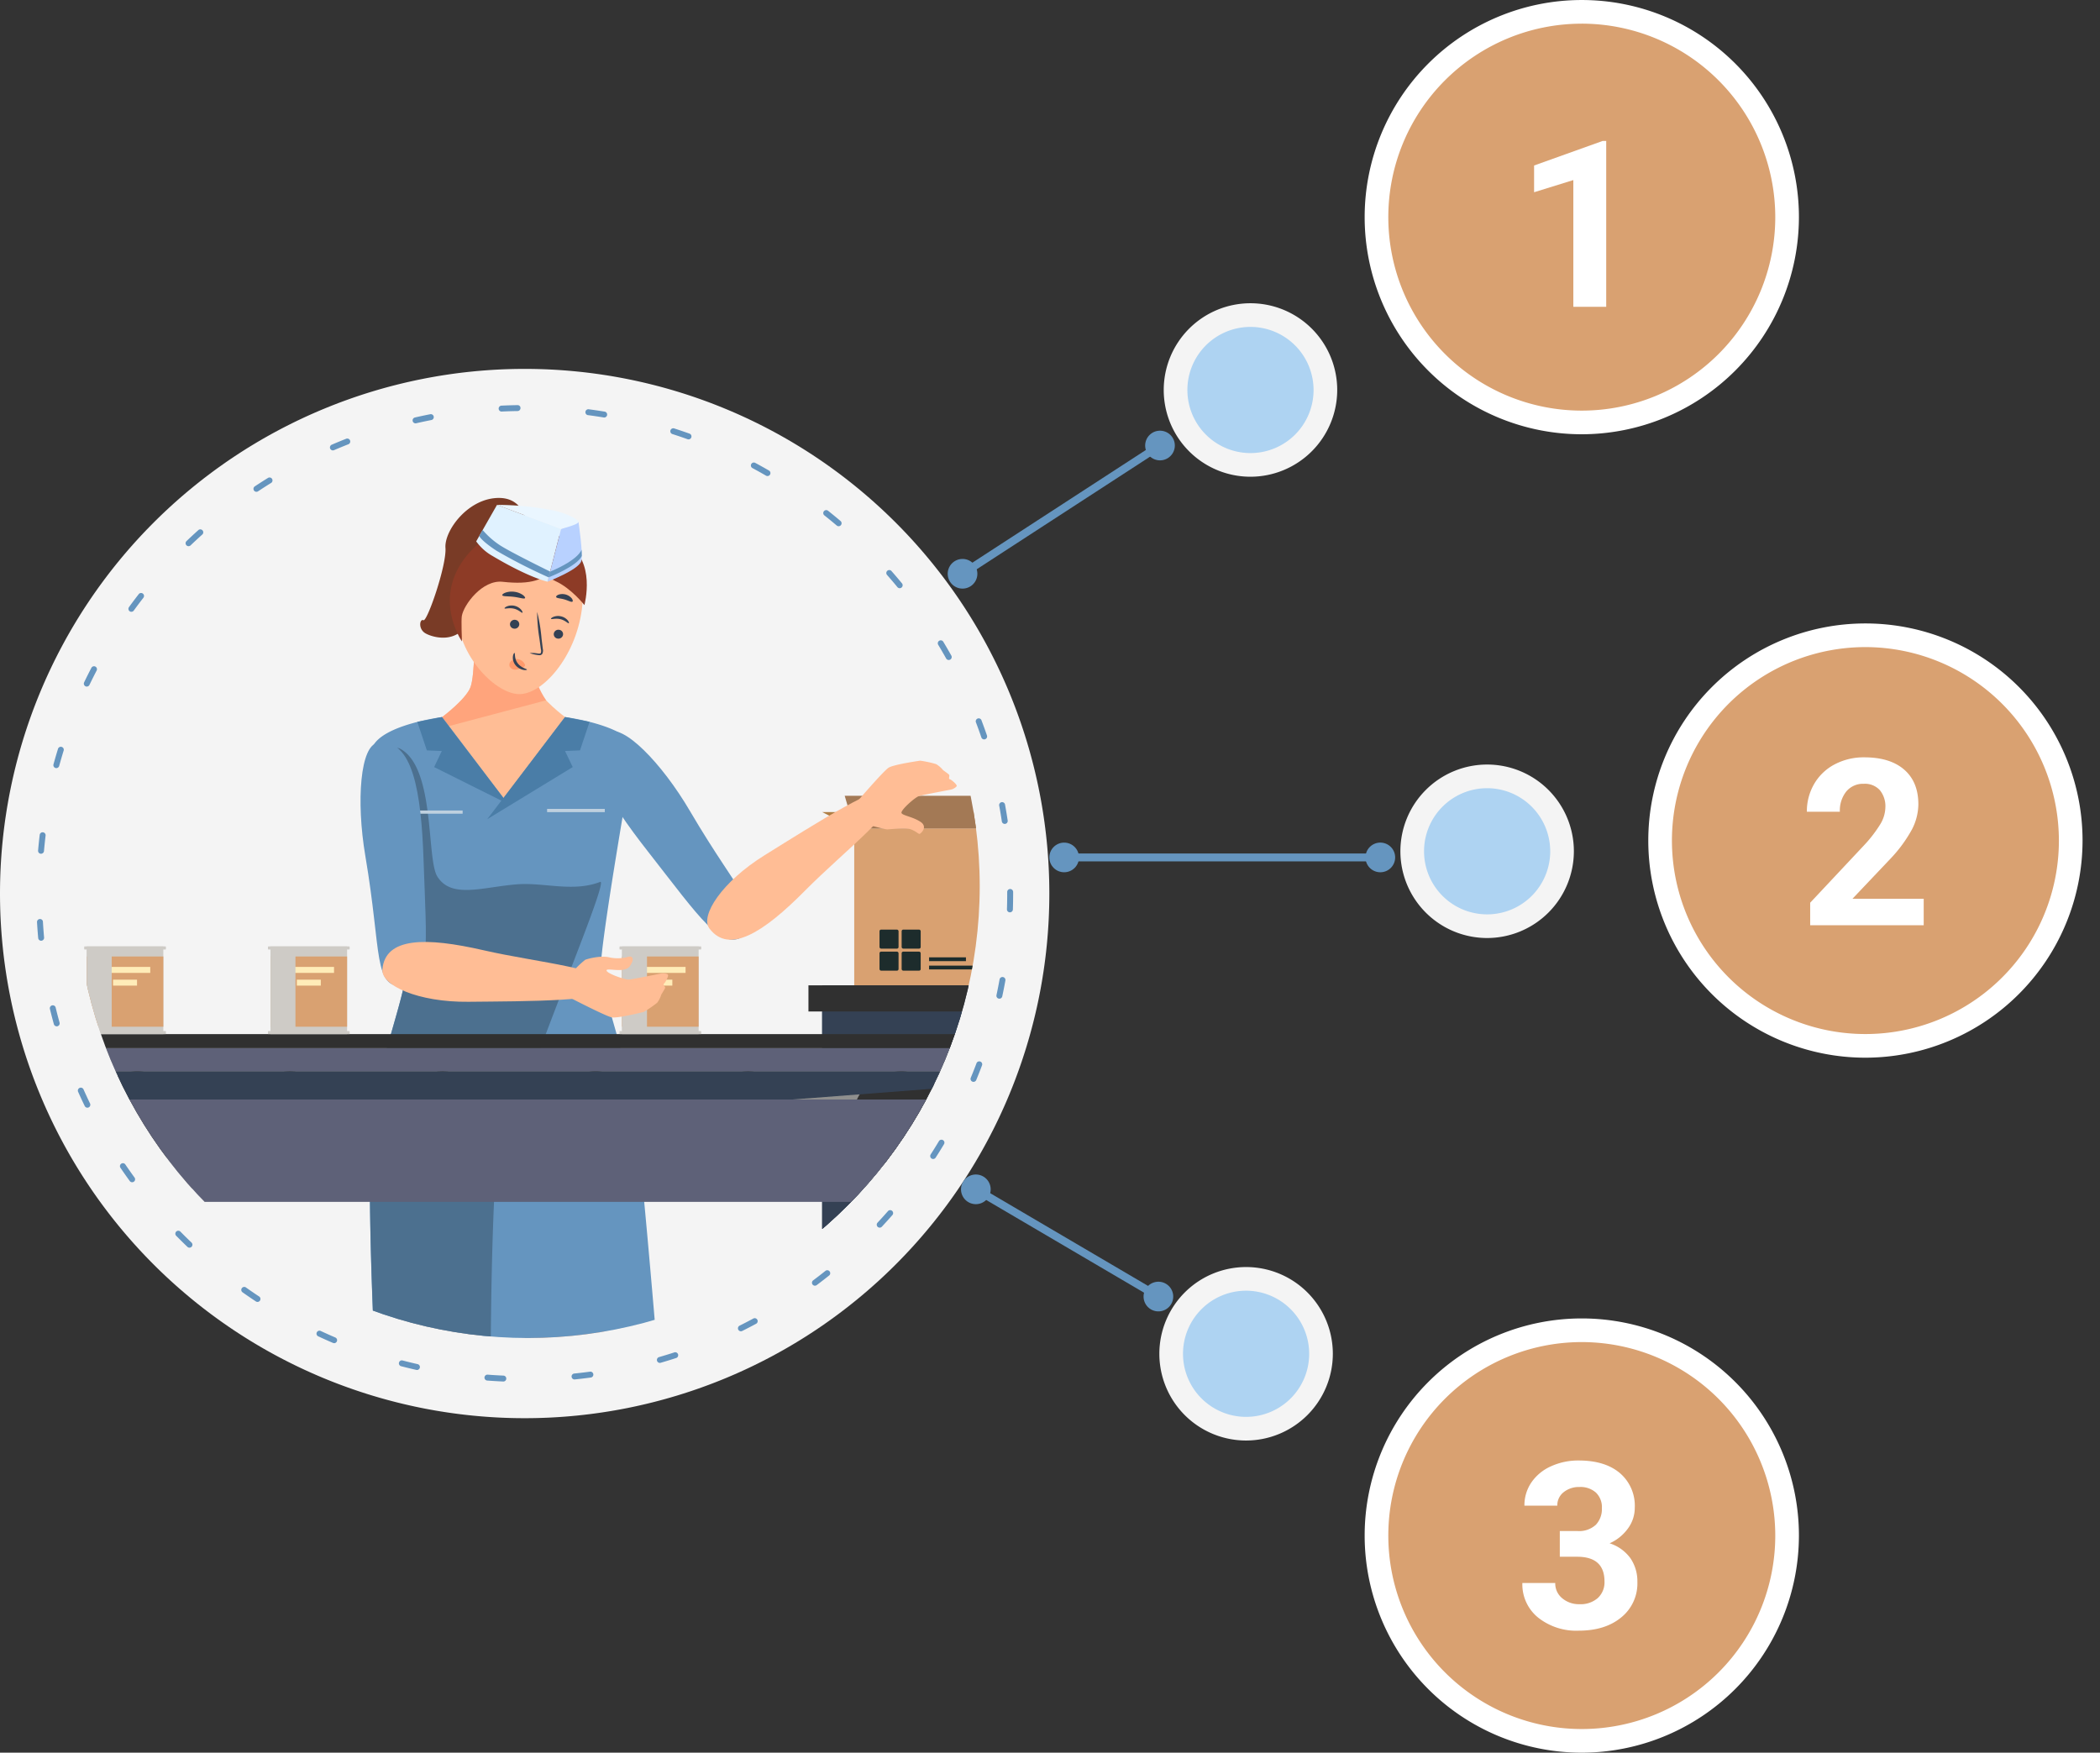 <svg xmlns="http://www.w3.org/2000/svg" xmlns:xlink="http://www.w3.org/1999/xlink" width="495.736" height="413.764" viewBox="0 0 495.736 413.764"><rect x="0" y="0" width="495.736" height="413.764" fill="#333333" stroke="none"/><defs><style>.a{fill:none;}.b{fill:#f4f4f4;}.c{fill:#6595bf;}.d{fill:#d9a171;}.e{fill:#fff;}.f{fill:#aed3f2;}.g{clip-path:url(#a);}.h{fill:#af7e44;}.i{fill:#a37955;}.j{fill:#1d2c2c;}.k{fill:#d42415;}.l{fill:#344154;}.m{fill:#303030;}.n{fill:#ffbd95;}.o{fill:#ffa47c;}.p{fill:#4c708f;}.q{fill:#793b26;}.r{fill:#8d3b26;}.s{fill:#e0f2ff;}.t{fill:#b8d1ff;}.u{fill:#eaf6ff;}.v{fill:#4a7da7;}.w{fill:#bed0df;}.x{fill:#8f8f8e;}.y{fill:#5e6178;}.z{fill:#999;}.aa{fill:#737373;}.ab{fill:#cecbc6;}.ac{fill:#ffecb8;}.ad{fill:#ff9a6c;}</style><clipPath id="a"><circle class="a" cx="106.67" cy="106.67" r="106.67"/></clipPath></defs><g transform="translate(-622.063 -5575.365)"><path class="b" d="M123.856,0A123.856,123.856,0,1,1,0,123.856,123.856,123.856,0,0,1,123.856,0Z" transform="translate(622.063 5662.452)"/><path class="c" d="M400.071,1364.021h-.031q-1.887-.083-3.756-.224a.7.7,0,0,1-.644-.748.707.707,0,0,1,.749-.644q1.85.141,3.711.222a.7.7,0,0,1-.029,1.4Zm16.8-.486a.7.7,0,0,1-.07-1.392q1.854-.187,3.69-.436a.7.7,0,1,1,.187,1.383q-1.858.25-3.736.442A.56.56,0,0,1,416.872,1363.535Zm-37.157-2.232a.694.694,0,0,1-.156-.018q-1.839-.417-3.655-.891a.7.7,0,0,1,.353-1.35q1.794.468,3.611.88a.7.7,0,0,1-.153,1.379Zm57.318-1.673a.7.7,0,0,1-.194-1.369q1.791-.516,3.553-1.09a.7.7,0,1,1,.431,1.326q-1.785.582-3.6,1.105A.7.7,0,0,1,437.033,1359.63Zm-76.87-4.657a.7.7,0,0,1-.274-.056q-1.736-.741-3.443-1.538a.7.7,0,1,1,.589-1.265q1.688.786,3.4,1.52a.7.7,0,0,1-.275,1.339Zm96.005-2.809a.7.7,0,0,1-.312-1.322q1.661-.83,3.291-1.708a.7.7,0,0,1,.664,1.228q-1.65.891-3.332,1.729A.691.691,0,0,1,456.168,1352.164Zm-114.105-6.93a.7.7,0,0,1-.384-.115q-1.572-1.039-3.109-2.127a.7.7,0,1,1,.807-1.139q1.518,1.075,3.071,2.1a.7.7,0,0,1-.385,1.28Zm131.581-3.83a.7.7,0,0,1-.419-1.257q1.491-1.111,2.94-2.271a.7.7,0,0,1,.871,1.091q-1.467,1.172-2.974,2.3A.7.7,0,0,1,473.644,1341.4ZM326,1332.429a.694.694,0,0,1-.482-.192q-1.36-1.3-2.679-2.643a.7.7,0,0,1,1-.978q1.3,1.328,2.647,2.61a.7.7,0,0,1-.482,1.2Zm162.937-4.732a.687.687,0,0,1-.476-.188.7.7,0,0,1-.034-.986q1.268-1.359,2.492-2.758a.7.7,0,0,1,1.051.918q-1.239,1.418-2.523,2.793A.7.7,0,0,1,488.935,1327.7Zm-176.468-10.716a.7.7,0,0,1-.565-.287q-1.105-1.516-2.164-3.072a.7.7,0,1,1,1.154-.785q1.044,1.536,2.137,3.034a.7.7,0,0,1-.562,1.11Zm189.088-5.492a.689.689,0,0,1-.377-.111.7.7,0,0,1-.209-.965q1.007-1.564,1.963-3.162a.7.7,0,0,1,1.2.718q-.968,1.616-1.987,3.2A.7.7,0,0,1,501.555,1311.489ZM301.9,1299.38a.7.7,0,0,1-.628-.394q-.818-1.687-1.58-3.4a.7.7,0,0,1,1.276-.567q.753,1.7,1.559,3.363a.7.7,0,0,1-.627,1Zm209.181-6.1a.718.718,0,0,1-.267-.052.7.7,0,0,1-.379-.913q.713-1.719,1.368-3.467a.7.7,0,0,1,1.307.491q-.664,1.77-1.384,3.511A.7.7,0,0,1,511.085,1293.28Zm-216.421-13.109a.7.7,0,0,1-.673-.512q-.5-1.809-.944-3.641a.7.7,0,0,1,1.356-.329q.438,1.811.933,3.6a.7.7,0,0,1-.486.859A.718.718,0,0,1,294.664,1280.171Zm222.528-6.524a.733.733,0,0,1-.147-.015.7.7,0,0,1-.536-.829q.389-1.813.719-3.646a.7.7,0,1,1,1.374.247q-.336,1.857-.728,3.692A.7.7,0,0,1,517.192,1273.647Zm-226.2-13.681a.7.7,0,0,1-.7-.635q-.168-1.867-.278-3.752a.7.7,0,0,1,.656-.737.676.676,0,0,1,.738.656q.108,1.861.275,3.707a.7.7,0,0,1-.633.758Zm228.687-6.7h-.023a.7.7,0,0,1-.675-.721q.06-1.851.06-3.716v-.375a.7.7,0,0,1,1.4,0v.369q0,1.9-.06,3.768A.7.7,0,0,1,519.675,1253.262Zm-228.716-13.834-.062,0a.7.7,0,0,1-.635-.757q.165-1.879.388-3.742a.7.7,0,0,1,1.387.167q-.22,1.839-.384,3.7A.7.7,0,0,1,290.959,1239.428Zm227.5-7.043a.7.7,0,0,1-.69-.595q-.274-1.842-.61-3.665a.7.7,0,1,1,1.372-.252q.339,1.845.619,3.71a.7.7,0,0,1-.587.794A.739.739,0,0,1,518.462,1232.385Zm-223.891-13.174a.741.741,0,0,1-.185-.024.7.7,0,0,1-.488-.858q.5-1.818,1.052-3.612a.7.7,0,1,1,1.334.412q-.547,1.773-1.04,3.569A.7.7,0,0,1,294.571,1219.211Zm219.028-6.779a.7.7,0,0,1-.661-.471q-.6-1.761-1.259-3.5a.7.7,0,1,1,1.305-.495q.664,1.758,1.276,3.54a.7.7,0,0,1-.435.887A.712.712,0,0,1,513.6,1212.432Zm-211.84-12.47a.681.681,0,0,1-.3-.069.7.7,0,0,1-.326-.931q.816-1.7,1.688-3.371a.7.7,0,1,1,1.237.646q-.859,1.65-1.667,3.33A.7.7,0,0,1,301.759,1199.962Zm203.479-6.275a.7.7,0,0,1-.61-.357q-.906-1.621-1.863-3.209a.7.7,0,1,1,1.2-.72q.967,1.607,1.885,3.247a.7.7,0,0,1-.268.95A.691.691,0,0,1,505.238,1193.687Zm-192.952-11.376a.7.7,0,0,1-.564-1.108q1.106-1.525,2.26-3.011a.7.7,0,1,1,1.1.856q-1.141,1.467-2.233,2.975A.7.7,0,0,1,312.286,1182.311Zm181.373-5.573a.7.7,0,0,1-.538-.255q-1.182-1.437-2.408-2.83a.7.7,0,1,1,1.049-.921q1.24,1.41,2.436,2.864a.7.7,0,0,1-.539,1.142Zm-167.877-9.916a.7.7,0,0,1-.484-1.2q1.356-1.3,2.756-2.56a.7.7,0,1,1,.934,1.038q-1.383,1.243-2.723,2.529A.7.7,0,0,1,325.782,1166.822Zm153.465-4.716a.692.692,0,0,1-.452-.166q-1.418-1.2-2.874-2.36a.7.7,0,1,1,.869-1.093q1.473,1.171,2.909,2.389a.7.7,0,0,1-.452,1.23Zm-137.44-8.124a.7.7,0,0,1-.388-1.28q1.564-1.037,3.163-2.026a.7.7,0,0,1,.734,1.187q-1.58.977-3.124,2A.687.687,0,0,1,341.807,1153.982Zm120.65-3.718a.7.7,0,0,1-.349-.093q-1.609-.933-3.252-1.814a.7.7,0,0,1,.66-1.23q1.662.891,3.292,1.835a.7.7,0,0,1-.351,1.3Zm-102.607-6.058a.7.7,0,0,1-.277-1.338q1.721-.742,3.469-1.428a.7.7,0,0,1,.511,1.3q-1.728.678-3.427,1.409A.694.694,0,0,1,359.85,1144.206Zm83.967-2.6a.706.706,0,0,1-.237-.041q-1.752-.63-3.529-1.2a.7.7,0,1,1,.427-1.329q1.8.579,3.575,1.216a.7.7,0,0,1-.236,1.355Zm-64.459-3.787a.7.7,0,0,1-.156-1.378q1.83-.419,3.68-.783a.7.7,0,0,1,.269,1.371q-1.828.358-3.636.773A.714.714,0,0,1,379.358,1137.824Zm44.567-1.375a.619.619,0,0,1-.114-.009q-1.828-.3-3.676-.545a.7.7,0,1,1,.182-1.383q1.869.246,3.721.551a.7.7,0,0,1-.113,1.386Zm-24.22-1.407a.7.7,0,0,1-.032-1.4q1.873-.088,3.762-.116a.665.665,0,0,1,.708.688.7.7,0,0,1-.688.708q-1.866.027-3.716.114Z" transform="translate(340.792 4537.483)"/><path class="d" d="M48.465,0A48.465,48.465,0,1,1,0,48.465,48.465,48.465,0,0,1,48.465,0Z" transform="translate(947.002 5675.088) rotate(-90)"/><path class="e" d="M654.675,1140.4a51.257,51.257,0,1,1,51.258-51.257A51.315,51.315,0,0,1,654.675,1140.4Zm0-96.93a45.674,45.674,0,1,0,45.675,45.673A45.725,45.725,0,0,0,654.675,1043.466Z" transform="translate(340.792 4537.483)"/><path class="e" d="M36.234,58H28.472V28.083l-9.265,2.874V24.646l16.194-5.8h.833Z" transform="translate(965 5589.791)"/><g transform="translate(340.792 4537.483)"><circle class="f" cx="17.684" cy="17.684" r="17.684" transform="translate(556.205 1144.612) rotate(-80.894)"/><path class="b" d="M576.465,1150.426a20.477,20.477,0,1,1,20.476-20.477A20.5,20.5,0,0,1,576.465,1150.426Zm0-35.369a14.893,14.893,0,1,0,14.893,14.892A14.91,14.91,0,0,0,576.465,1115.057Z"/></g><path class="d" d="M48.465,0A48.465,48.465,0,1,1,0,48.465,48.465,48.465,0,0,1,48.465,0Z" transform="translate(947.002 5889.407)"/><path class="e" d="M654.675,1451.646a51.257,51.257,0,1,1,51.258-51.257A51.315,51.315,0,0,1,654.675,1451.646Zm0-96.931a45.674,45.674,0,1,0,45.675,45.674A45.726,45.726,0,0,0,654.675,1354.715Z" transform="translate(340.792 4537.483)"/><path class="e" d="M25.277,35.012h4.136a5.828,5.828,0,0,0,4.377-1.477,5.412,5.412,0,0,0,1.423-3.921,4.786,4.786,0,0,0-1.41-3.679,5.464,5.464,0,0,0-3.881-1.316,5.727,5.727,0,0,0-3.733,1.222,3.907,3.907,0,0,0-1.5,3.182H16.925a9.545,9.545,0,0,1,1.652-5.492,11.006,11.006,0,0,1,4.619-3.8,15.416,15.416,0,0,1,6.539-1.37q6.2,0,9.722,2.968a10.125,10.125,0,0,1,3.518,8.177,8.228,8.228,0,0,1-1.638,4.941,10.643,10.643,0,0,1-4.3,3.464,9.716,9.716,0,0,1,4.928,3.545,9.616,9.616,0,0,1,1.625,5.586,10.293,10.293,0,0,1-3.8,8.352q-3.8,3.142-10.057,3.142a14.487,14.487,0,0,1-9.574-3.088,10.086,10.086,0,0,1-3.719-8.164H24.2a4.5,4.5,0,0,0,1.652,3.6,6.086,6.086,0,0,0,4.069,1.4,6.115,6.115,0,0,0,4.337-1.464,5.052,5.052,0,0,0,1.571-3.881q0-5.854-6.445-5.854H25.277Z" transform="translate(965 5901.791)"/><g transform="translate(340.792 4537.483)"><circle class="f" cx="17.684" cy="17.684" r="17.684" transform="translate(552.347 1347.851) rotate(-22.363)"/><path class="b" d="M575.43,1377.953a20.476,20.476,0,1,1,20.476-20.476A20.5,20.5,0,0,1,575.43,1377.953Zm0-35.369a14.893,14.893,0,1,0,14.893,14.893A14.91,14.91,0,0,0,575.43,1342.584Z"/></g><g transform="translate(340.792 4537.483)"><circle class="f" cx="17.684" cy="17.684" r="17.684" transform="translate(614.647 1256.532) rotate(-90)"/><path class="b" d="M632.331,1259.324a20.476,20.476,0,1,1,20.476-20.476A20.5,20.5,0,0,1,632.331,1259.324Zm0-35.369a14.893,14.893,0,1,0,14.893,14.893A14.91,14.91,0,0,0,632.331,1223.955Z"/></g><g transform="translate(340.792 4537.483)"><circle class="d" cx="48.465" cy="48.465" r="48.465" transform="matrix(0.155, -0.988, 0.988, 0.155, 666.255, 1276.708)"/><path class="e" d="M721.631,1287.576a51.257,51.257,0,1,1,51.257-51.257A51.316,51.316,0,0,1,721.631,1287.576Zm0-96.93a45.674,45.674,0,1,0,45.673,45.673A45.726,45.726,0,0,0,721.631,1190.646Z"/></g><path class="e" d="M44.183,58h-26.8V52.683L30.03,39.2a31.2,31.2,0,0,0,3.854-4.968A7.982,7.982,0,0,0,35.133,30.2a5.973,5.973,0,0,0-1.316-4.1,4.75,4.75,0,0,0-3.76-1.49,5.123,5.123,0,0,0-4.149,1.813A7.181,7.181,0,0,0,24.39,31.2H16.6a12.819,12.819,0,0,1,1.705-6.526,12.019,12.019,0,0,1,4.821-4.633,14.652,14.652,0,0,1,7.063-1.678q6.042,0,9.386,2.9t3.344,8.191a13.147,13.147,0,0,1-1.5,5.908A32.833,32.833,0,0,1,36.26,42.37l-8.889,9.373H44.183Z" transform="translate(1032 5735.791)"/><g transform="translate(340.792 4537.483)"><rect class="c" width="55.926" height="1.862" transform="translate(507.842 1172.647) rotate(-33.009)"/></g><g transform="translate(340.792 4537.483)"><path class="c" d="M553.2,1140.125a3.5,3.5,0,1,1-1.029,4.84A3.5,3.5,0,0,1,553.2,1140.125Z"/></g><g transform="translate(340.792 4537.483)"><path class="c" d="M506.588,1170.4a3.5,3.5,0,1,0,4.84,1.029A3.5,3.5,0,0,0,506.588,1170.4Z"/></g><g transform="translate(340.792 4537.483)"><rect class="c" width="74.985" height="1.861" transform="translate(532.307 1239.37)"/></g><g transform="translate(340.792 4537.483)"><circle class="c" cx="3.499" cy="3.499" r="3.499" transform="translate(528.984 1236.802)"/></g><g transform="translate(340.792 4537.483)"><path class="c" d="M607.117,1243.8a3.5,3.5,0,1,0-3.5-3.5A3.5,3.5,0,0,0,607.117,1243.8Z"/></g><g transform="translate(340.792 4537.483)"><rect class="c" width="1.862" height="50.327" transform="translate(511.013 1319.369) rotate(-59.572)"/></g><g transform="translate(340.792 4537.483)"><path class="c" d="M556.5,1340.949a3.5,3.5,0,1,1-4.789,1.245A3.5,3.5,0,0,1,556.5,1340.949Z"/></g><g transform="translate(340.792 4537.483)"><path class="c" d="M513.407,1315.638a3.5,3.5,0,1,0,1.245,4.789A3.5,3.5,0,0,0,513.407,1315.638Z"/></g><g class="g" transform="translate(640 5677.899)"><g transform="translate(-8.043 15.019)"><g transform="translate(180.952 70.308)"><g transform="translate(3.252)"><path class="h" d="M380.154,217.31l-7.554-3.86h77.975l-7.684,3.86Z" transform="translate(-372.6 -209.595)"/><rect class="d" width="62.737" height="37.039" transform="translate(7.554 7.715)"/><path class="i" d="M385.06,213.745l-2.25-7.715h66.841l-1.855,7.715Z" transform="translate(-377.505 -206.03)"/><g transform="translate(43.118 11.939)"><rect class="j" width="22.996" height="0.888" transform="translate(22.996 0.888) rotate(180)"/><rect class="j" width="15.109" height="0.888" transform="translate(22.996 3.502) rotate(180)"/><rect class="j" width="8.552" height="0.888" transform="translate(22.996 6.391) rotate(180)"/></g><rect class="k" width="8.277" height="3.611" rx="0.25" transform="translate(57.837 29.807)"/><rect class="j" width="23.401" height="0.904" transform="translate(25.225 40.099)"/><rect class="j" width="8.703" height="0.904" transform="translate(25.225 38.136)"/><g transform="translate(13.524 31.594)"><rect class="j" width="4.494" height="4.494" rx="0.37"/><rect class="j" width="4.494" height="4.494" rx="0.37" transform="translate(5.227)"/><rect class="j" width="4.494" height="4.494" rx="0.37" transform="translate(0 5.201)"/><rect class="j" width="4.494" height="4.494" rx="0.37" transform="translate(5.227 5.201)"/></g></g><g transform="translate(0 44.755)"><rect class="l" width="81.311" height="182.765" transform="translate(3.252)"/><path class="l" d="M453.906,304.04l-56.081,176.6H372.6V304.04Z" transform="translate(-369.348 -297.873)"/><path class="l" d="M436.739,304.04l-56.585,176.6H372.6V304.04Z" transform="translate(-369.348 -297.873)"/><rect class="m" width="87.566" height="6.167"/></g></g><g transform="translate(75.213)"><path class="n" d="M174.3,332.192c-3.226,4.931-3.808,14.22-3.336,26.394.644,16.6,6.266,41.211,6.754,43.6,2.229,10.911,12.828,11.259,15.067,2.915.623-2.3,6.141-48.979,5.959-54.278s0-14.979-3.362-21.11C192.913,325.142,179.1,324.835,174.3,332.192Z" transform="translate(-166.666 -193.572)"/><path class="n" d="M191.649,462.77c5.861,0,12.625,4.453,13.093,20.813.364,12.615-5.066,37.024-6.266,49.919-.359,3.829-.1,9.679-.473,9.747-1.611.281-9.425,2.967-7.913-1.59.239-.727-.12-4.063-.338-6.089-1.507-13.94-6.276-44.064-6.411-48.631C183.186,481.63,182.276,462.8,191.649,462.77Z" transform="translate(-172.635 -259.07)"/><path class="c" d="M272.478,176.962c3.471-2.141,12.625,7.035,19.416,18.631,11.815,20.143,18.605,24.939,12.812,29.3-5.258,3.943-10.433-4.058-22.8-19.852C272.234,192.7,265.292,181.383,272.478,176.962Z" transform="translate(-214.081 -121.606)"/><path class="n" d="M229.835,175.181c-1.512-3.408-11.259-5.2-14.844-6.271-3.663-1.091-14.5-1.46-14.5-1.46s-10.833.369-14.5,1.46c-3.585,1.07-13.332,2.863-14.844,6.271-2.286,5.149,13.129,40.427,13.129,56.242,0,6.344-13.706,25.49-12.121,31.631,1.917,7.508,26.856,12.152,26.856,12.152h2.93s24.939-4.645,26.866-12.152c1.585-6.141-8.858-23.962-8.858-30.306C219.969,216.938,232.121,180.33,229.835,175.181Z" transform="translate(-166.716 -117.186)"/><path class="n" d="M257.027,332.693c3.029,5.055,3.252,14.361,2.307,26.5-1.289,16.558-7.861,40.931-8.443,43.3-2.65,10.8-13.259,10.75-15.192,2.328-.52-2.322-4.229-49.181-3.845-54.47s.6-14.968,4.182-20.969C238.7,324.926,252.512,325.175,257.027,332.693Z" transform="translate(-195.975 -193.575)"/><path class="n" d="M247.288,459.523c-5.492,2.047-7.222,5.128-4.39,22.029,2.151,12.823,9.4,37.73,13.207,51.067,1.211,4.24,1.559,11.17,1.954,11.165,1.637,0,6.536-.125,7.024-3.912.109-.826-.6-7.4-.608-9.685-.047-13.2.81-42.651.031-47.327C263.608,477.37,262,454.037,247.288,459.523Z" transform="translate(-200.649 -257.112)"/><path class="n" d="M222.271,144.148c-1.1-2.858-.987-13.618-.987-13.618h-13.69s.109,10.76-.987,13.618-6.666,7.024-6.666,7.024h28.991S223.351,147,222.271,144.148Z" transform="translate(-180.656 -99.448)"/><path class="o" d="M221.439,137.918l-6.806-7.388h-7.04s.109,10.76-.987,13.618-6.666,7.024-6.666,7.024h0l.109,2.525,24.419-6.474C221.055,142.111,221.465,138.412,221.439,137.918Z" transform="translate(-180.656 -99.448)"/><path class="c" d="M229.581,263.728c-2.021-13.628-7.534-27.989-8.012-33.3s8.012-53.13,8.012-53.13c-2.437-5.263-16.439-7.035-16.439-7.035l-14.5,19.135-14.5-19.135s-14,1.772-16.439,7.035a178.317,178.317,0,0,0,4.51,26.908c1.928,7.409,3.637,9.217,3.351,26.222-.088,5.336-6.552,22.18-7.861,33.3-2.006,17.036,1.372,73.777,1.372,73.777l29.563,1.559,37.736-1.559S231.508,276.686,229.581,263.728Z" transform="translate(-164.866 -118.536)"/><path class="p" d="M196.432,290.608c.655-14.1,27.817-75.762,25.006-74.686-6.489,2.494-13.244.057-19.7.577-8.043.639-15.415,3.46-18.73-1.85-2.624-4.2-.426-25.8-8.832-30.2-1.424-.748-6.276,1.465-6.276,1.465a175.611,175.611,0,0,0,4.344,25.032c1.928,7.409,3.637,9.217,3.351,26.222-.088,5.336-6.552,22.18-7.861,33.3-2.005,17.036,1.372,73.777,1.372,73.777l26.549,1.559S195.273,315.526,196.432,290.608Z" transform="translate(-164.876 -125.278)"/><g transform="translate(81.838 62.032)"><path class="n" d="M320.858,235.9c-2.255-2.977,2.941-11.035,13.077-17.317,11.669-7.243,28.222-17.888,30.088-15.145C366.569,207.188,353,217.3,343.4,227,333.671,236.823,325.514,242.076,320.858,235.9Z" transform="translate(-320.337 -196.298)"/><path class="n" d="M392.316,205.52s2.91.779,3.388.79,4.458-.442,5.632,0,1.741,1.075,2.011,1.07,2.078-1.621.275-2.832-4.157-1.47-4.5-2.078,3.117-3.678,4.073-4,7.492-1.512,7.793-1.6,1.138-.52,1.164-.847-1.268-1.47-1.657-1.559.1-.821-.182-1.091-1.377-1.039-1.377-1.039a6.385,6.385,0,0,0-1.642-1.429,25.171,25.171,0,0,0-3.782-.816c-.338.057-6.235.9-7.435,1.657s-7.243,7.793-7.243,7.793Z" transform="translate(-353.244 -190.1)"/></g><path class="q" d="M215.4,80.06s.634-9.217-6.682-9.352-13.1,7.648-12.8,11.789-4.333,17.5-5.2,17.078-1.33,2.078.52,3.117,8.058,2.728,10.568-3.741a21.1,21.1,0,0,1,7.045-9.472Z" transform="translate(-175.867 -70.707)"/><path class="n" d="M206.429,102.894c-.395,11.233,8.921,20.678,14.652,20.881,5.585.2,13.467-8.723,14.937-20.024,1.444-11.145-5.076-18.673-13.56-18.969S206.824,91.645,206.429,102.894Z" transform="translate(-183.768 -77.465)"/><path class="r" d="M227.765,92.877c-1.787,2.816-5.17,4.079-11.9,3.315-4.821-.52-9.175,5.44-9.627,8.058-.177,1,.026,6.022.026,6.022S198,98.462,209.586,87.7s21.369-1.46,21.271-.468S228.654,91.521,227.765,92.877Z" transform="translate(-182.321 -76.4)"/><path class="r" d="M245.79,93.016s-.9,4.562,2.811,6.235,6.827,5.653,6.827,5.653,2.873-10.682-4.333-14.464S245.79,93.016,245.79,93.016Z" transform="translate(-202.575 -79.61)"/><path class="s" d="M232.224,91.987s-4.266-.883-12.937-6.037a12.012,12.012,0,0,1-3.9-3.476l4.91-8.614,15.119,5.668Z" transform="translate(-188.079 -72.222)"/><path class="t" d="M247.79,95.682s7.17-2.728,7.939-4.78c.556-1.486-.639-9.352-.639-9.352l-4.1,1.689Z" transform="translate(-203.645 -75.916)"/><path class="u" d="M239.959,79.528,224.84,73.86A70.14,70.14,0,0,1,237.1,74.972c4,.67,6.8,2.255,6.962,2.878S239.959,79.528,239.959,79.528Z" transform="translate(-192.619 -72.222)"/><path class="c" d="M233.142,96.451a127.174,127.174,0,0,1-12.272-6.266c-3.71-2.421-4.11-3.5-4.11-3.5l.805-1.418a19.224,19.224,0,0,0,4.042,3.575c2.5,1.652,11.882,6.235,11.882,6.235Z" transform="translate(-188.737 -77.704)"/><path class="c" d="M248.29,100.736s6.707-2.6,7.825-5.045l-.047-1.5s-.494,2.286-7.43,5.2Z" transform="translate(-203.885 -81.989)"/><path class="v" d="M238.766,170.26l5.793,1.138-2.26,6.733-3.533.145,1.818,3.793-20.174,12.3Z" transform="translate(-190.491 -118.536)"/><path class="v" d="M194.408,170.26,188.62,171.4l2.255,6.733,3.533.145-1.813,3.793,17.431,8.7Z" transform="translate(-175.217 -118.536)"/><rect class="w" width="13.623" height="0.764" transform="translate(44.041 73.405)"/><rect class="w" width="13.623" height="0.764" transform="translate(10.483 73.784)"/><path class="c" d="M166.864,181.926c-4.032.592-5.144,13.508-2.894,26.752,3.907,23.027,1.8,31.08,9.03,30.68,6.562-.364,5.383-9.809,4.7-29.864C177.172,193.824,175.213,180.7,166.864,181.926Z" transform="translate(-162.824 -124.103)"/></g><g transform="translate(0 126.571)"><rect class="x" width="15.296" height="127.042" transform="translate(15.14 38.478)"/><rect class="y" width="14.511" height="127.042" transform="translate(230.985 38.478)"/><rect class="y" width="25.349" height="80.241" transform="translate(10.111 38.478)"/><rect class="y" width="25.349" height="80.241" transform="translate(225.561 38.478)"/><path class="z" d="M62.874,396.054l-19.328,4.021-.9,68.545H37.52V388.38H62.874Z" transform="translate(-27.409 -349.902)"/><path class="z" d="M477.554,396.054l-19.328,4.021-.9,68.545H452.2V388.38h25.354Z" transform="translate(-226.639 -349.902)"/><path class="aa" d="M62.587,542.82H47.39v35.091h4.079l1.657-26.96,9.461-3.637Z" transform="translate(-32.151 -424.101)"/><path class="z" d="M476.741,542.82H461.98v35.746h3.959L467.55,551.1l9.191-3.7Z" transform="translate(-231.338 -424.101)"/><rect class="m" width="263.556" height="3.33"/><rect class="x" width="263.556" height="33.122" transform="translate(0 3.33)"/><rect class="y" width="263.556" height="5.476" transform="translate(0 3.33)"/><path class="m" d="M62.178,342.352A11.4,11.4,0,1,1,50.784,331.27,11.243,11.243,0,0,1,62.178,342.352Z" transform="translate(-28.308 -322.464)"/><ellipse class="m" cx="11.394" cy="11.087" rx="11.394" ry="11.087" transform="translate(47.139 8.801)"/><ellipse class="m" cx="11.394" cy="11.087" rx="11.394" ry="11.087" transform="translate(83.197 8.801)"/><path class="m" d="M270.373,342.352a11.4,11.4,0,1,1-11.389-11.082A11.242,11.242,0,0,1,270.373,342.352Z" transform="translate(-128.336 -322.464)"/><ellipse class="m" cx="11.394" cy="11.087" rx="11.394" ry="11.087" transform="translate(155.306 8.801)"/><path class="m" d="M409.173,342.352a11.4,11.4,0,1,1-11.394-11.082A11.243,11.243,0,0,1,409.173,342.352Z" transform="translate(-195.021 -322.464)"/><ellipse class="m" cx="11.394" cy="11.087" rx="11.394" ry="11.087" transform="translate(227.421 8.801)"/><rect class="y" width="263.556" height="24.159" transform="translate(0 15.446)"/><path class="l" d="M281.616,331.27H18.06v6.64H195.2Z" transform="translate(-18.06 -322.464)"/></g><g transform="translate(9.986 105.877)"><rect class="ab" width="18.075" height="20.694" transform="translate(0.603)"/><rect class="d" width="18.075" height="16.584" transform="translate(0.603 2.369)"/><rect class="ab" width="19.286" height="0.717" rx="0.1"/><rect class="ac" width="11.103" height="1.408" transform="translate(4.489 4.837)"/><rect class="ac" width="5.663" height="1.408" transform="translate(6.806 7.845)"/><rect class="ab" width="19.286" height="0.717" rx="0.1" transform="translate(0 19.982)"/><path class="ab" d="M56.515,295.135H38.44V275.87H56.515l-12.189.79v17.691Z" transform="translate(-37.837 -275.153)"/><g transform="translate(43.378)"><rect class="ab" width="18.075" height="20.694" transform="translate(0.603)"/><rect class="d" width="18.075" height="16.584" transform="translate(0.603 2.369)"/><rect class="ab" width="19.286" height="0.717" rx="0.1"/><rect class="ac" width="11.103" height="1.408" transform="translate(4.494 4.837)"/><rect class="ac" width="5.663" height="1.408" transform="translate(6.811 7.845)"/><rect class="ab" width="19.286" height="0.717" rx="0.1" transform="translate(0 19.982)"/><path class="ab" d="M140.015,295.135H121.94V275.87h18.075l-12.194.79v17.691Z" transform="translate(-121.332 -275.153)"/></g><g transform="translate(126.362)"><rect class="ab" width="18.075" height="20.694" transform="translate(0.608)"/><rect class="d" width="18.075" height="16.584" transform="translate(0.608 2.369)"/><rect class="ab" width="19.286" height="0.717" rx="0.1" transform="translate(0)"/><rect class="ac" width="11.103" height="1.408" transform="translate(4.494 4.837)"/><rect class="ac" width="5.663" height="1.408" transform="translate(6.811 7.845)"/><rect class="ab" width="19.286" height="0.717" rx="0.1" transform="translate(0 19.982)"/><path class="ab" d="M299.731,295.135H281.65V275.87h18.081l-12.194.79v17.691Z" transform="translate(-281.047 -275.153)"/></g><g transform="translate(210.535)"><rect class="ab" width="18.075" height="20.694" transform="translate(0.603)"/><rect class="d" width="18.075" height="16.584" transform="translate(0.603 2.369)"/><rect class="ab" width="19.286" height="0.717" rx="0.1"/><rect class="ac" width="11.103" height="1.408" transform="translate(4.494 4.837)"/><rect class="ac" width="5.663" height="1.408" transform="translate(6.811 7.845)"/><rect class="ab" width="19.286" height="0.717" rx="0.1" transform="translate(0 19.982)"/><path class="ab" d="M461.745,295.135H443.67V275.87h18.075l-12.194.79v17.691Z" transform="translate(-443.062 -275.153)"/></g></g><g transform="translate(80.363 104.82)"><path class="n" d="M172.743,278.973c-.3,3.72,8.406,7.736,20.325,7.606,13.737-.145,33.418-.036,33.522-3.351.14-4.525-16.74-5.777-30.041-8.832C183.072,271.315,173.392,271.268,172.743,278.973Z" transform="translate(-172.735 -272.455)"/><path class="n" d="M259.386,282.1a20.734,20.734,0,0,1,2.426-2.25c.442-.171,3.637-1.122,5.866-.52a8.994,8.994,0,0,0,4.1-.13c1.138-.369,1.8.333.566,2.141s-5.424.333-5.512,1.013,4.276,2.229,5.279,2.167,7.508-1.424,7.83-1.46,1.242.036,1.4.348-.623,1.834-.951,2.078.4.722.244,1.076-.878,1.5-.878,1.5a6.086,6.086,0,0,1-.982,1.943,25.071,25.071,0,0,1-3.2,2.177c-.327.078-6.131,1.522-7.508,1.268s-9.643-4.531-9.643-4.531Z" transform="translate(-213.902 -275.651)"/></g><g transform="translate(108.67 22.109)"><g transform="translate(11.498 5.759)"><path class="l" d="M252.8,131.841a1.1,1.1,0,0,1-1.288.831,1.039,1.039,0,0,1-.873-1.231,1.1,1.1,0,0,1,1.289-.831,1.039,1.039,0,0,1,.873,1.231Z" transform="translate(-249.959 -127.344)"/><path class="l" d="M253.562,126.057c-.166.109-.837-.686-1.985-.961s-2.135.1-2.224-.073c-.047-.078.151-.3.582-.473a2.977,2.977,0,0,1,1.818-.114,2.894,2.894,0,0,1,1.559.935C253.583,125.724,253.64,126.01,253.562,126.057Z" transform="translate(-249.347 -124.344)"/></g><g transform="translate(0.54 3.278)"><path class="l" d="M232.9,127.315a1.091,1.091,0,0,1-1.288.831,1.039,1.039,0,0,1-.868-1.226,1.1,1.1,0,0,1,1.288-.831,1.039,1.039,0,0,1,.868,1.226Z" transform="translate(-229.442 -122.69)"/><path class="l" d="M232.472,121.278c-.166.109-.836-.686-1.985-.956s-2.135.1-2.224-.073c-.047-.078.145-.3.582-.478a3.034,3.034,0,0,1,1.824-.114,2.9,2.9,0,0,1,1.533.94C232.493,120.951,232.55,121.232,232.472,121.278Z" transform="translate(-228.257 -119.568)"/></g><path class="l" d="M239.68,132.2a7.694,7.694,0,0,1,1.948.109c.3.042.592.052.691-.14a1.558,1.558,0,0,0,0-.914c-.109-.779-.218-1.6-.333-2.447a39.508,39.508,0,0,1-.546-6.323,38.657,38.657,0,0,1,1.039,6.266q.156,1.278.3,2.447a1.756,1.756,0,0,1-.125,1.19.769.769,0,0,1-.587.317,2.192,2.192,0,0,1-.52-.052A7.59,7.59,0,0,1,239.68,132.2Z" transform="translate(-233.205 -117.69)"/><path class="ad" d="M234.1,145.146a2.135,2.135,0,0,0-1.673-1.216,1.943,1.943,0,0,0-1.476.384,1.221,1.221,0,0,0-.421,1.351,1.424,1.424,0,0,0,1.413.743,4.385,4.385,0,0,0,1.683-.52,1.252,1.252,0,0,0,.41-.26.385.385,0,0,0,.1-.426" transform="translate(-228.782 -127.985)"/><path class="l" d="M232.426,141.138c.192.036-.109,1.283.748,2.426s2.219,1.33,2.187,1.507c0,.083-.353.171-.92.052a3.227,3.227,0,0,1-1.844-1.185,2.785,2.785,0,0,1-.546-2.016C232.129,141.388,232.342,141.112,232.426,141.138Z" transform="translate(-229.53 -126.653)"/><path class="l" d="M232.6,114.793c-.192.286-1.3-.135-2.691-.3s-2.572-.052-2.681-.379c-.052-.151.213-.4.722-.6a4.526,4.526,0,0,1,2.109-.213,4.473,4.473,0,0,1,1.985.733C232.487,114.351,232.679,114.683,232.6,114.793Z" transform="translate(-227.218 -113.26)"/><path class="l" d="M255.559,116.153c-.265.213-.992-.249-1.943-.52s-1.8-.244-1.922-.561c-.047-.156.14-.384.551-.551a2.91,2.91,0,0,1,3.117.852C255.632,115.737,255.679,116.049,255.559,116.153Z" transform="translate(-238.973 -113.794)"/></g></g></g></g></svg>